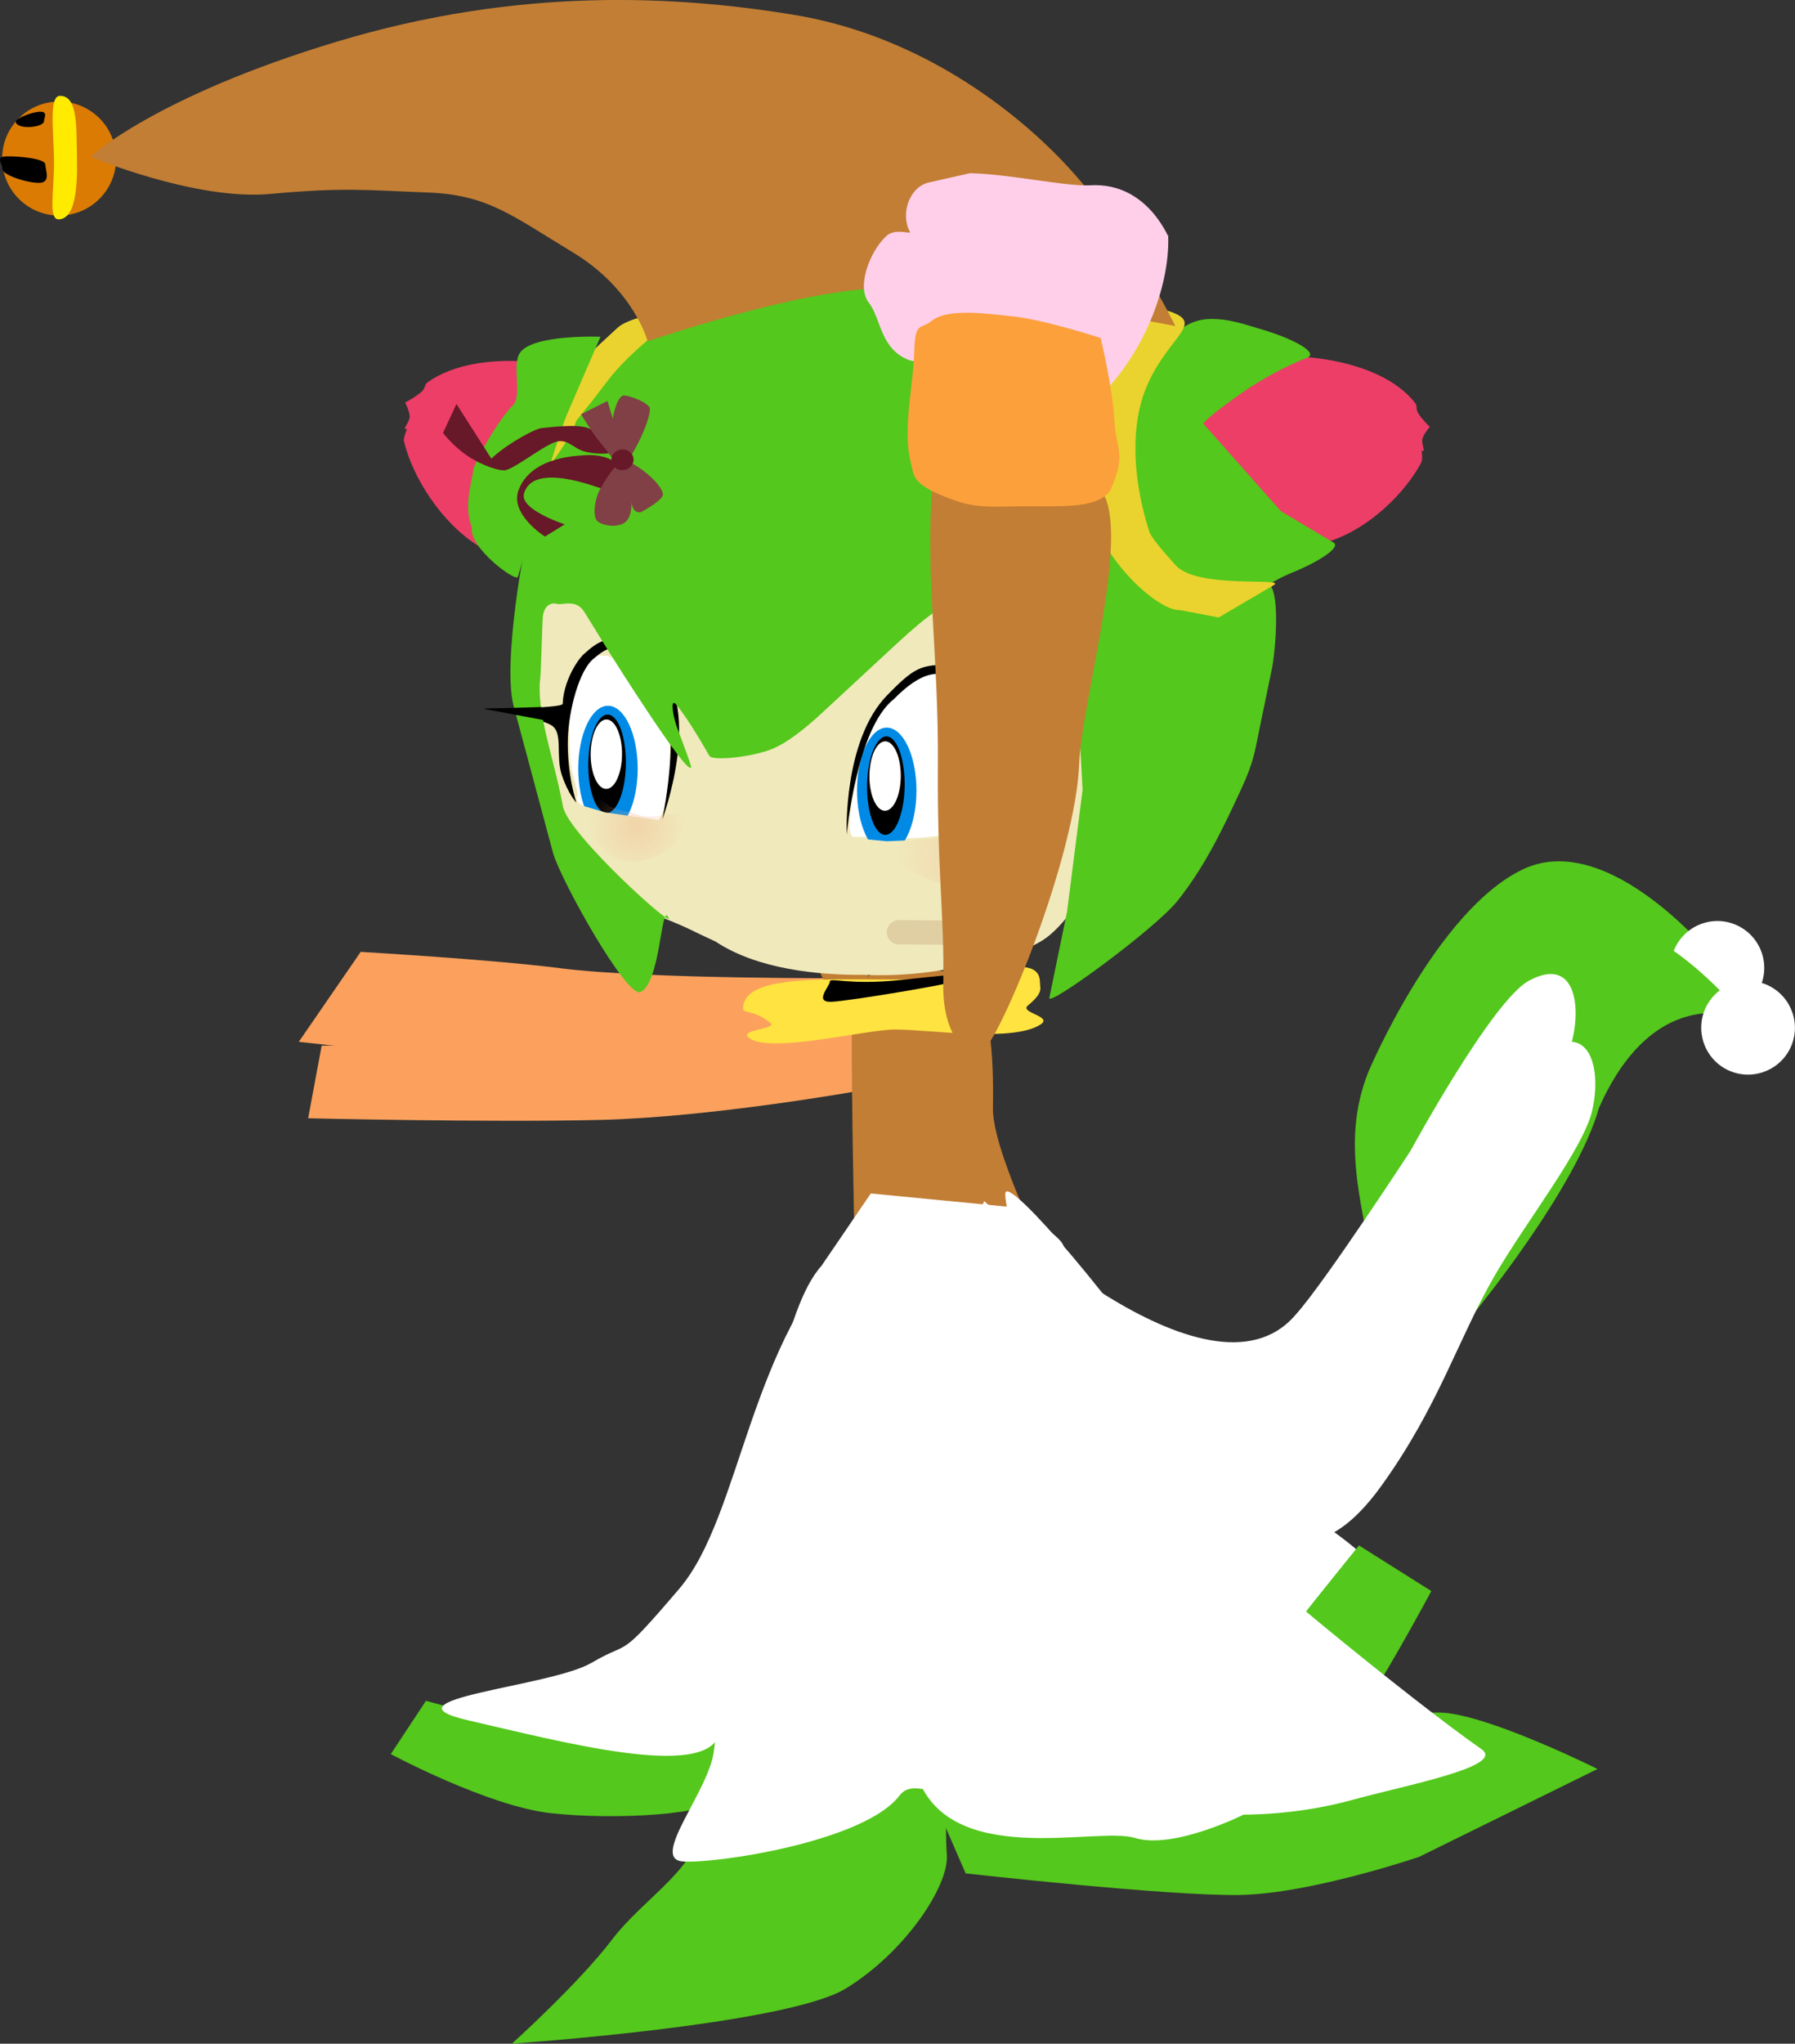 <svg version="1.1" xmlns="http://www.w3.org/2000/svg" xmlns:xlink="http://www.w3.org/1999/xlink" width="27.366" height="31.149" viewBox="0,0,27.366,31.149"><rect x="0" y="0" width="27.366" height="31.149" fill="#333333" stroke="none"/><defs><radialGradient cx="240.749" cy="201.82" r="1.312" gradientUnits="userSpaceOnUse" id="color-1"><stop offset="0" stop-color="#f5ab87" stop-opacity="0.349"/><stop offset="1" stop-color="#f5ab87" stop-opacity="0"/></radialGradient><radialGradient cx="235.479" cy="201.385" r="0.732" gradientUnits="userSpaceOnUse" id="color-2"><stop offset="0" stop-color="#f5ab87" stop-opacity="0.349"/><stop offset="1" stop-color="#f5ab87" stop-opacity="0"/></radialGradient></defs><g transform="translate(-225.775,-188.786)"><g data-paper-data="{&quot;isPaintingLayer&quot;:true}" fill-rule="nonzero" stroke-linejoin="miter" stroke-miterlimit="10" stroke-dasharray="" stroke-dashoffset="0" style="mix-blend-mode: normal"><path d="M230.679,204.724c0,0 2.198,-0.053 4.041,0.046c1.297,0.06 4.253,-0.392 4.253,-0.392l-0.11,1.035c0,0 -2.238,0.401 -3.936,0.442c-1.698,0.041 -4.454,-0.025 -4.454,-0.025z" data-paper-data="{&quot;index&quot;:null}" fill="#fba15d" stroke="none" stroke-width="0" stroke-linecap="butt"/><path d="M231.274,203.294c0,0 2.018,0.117 3.042,0.249c1.328,0.171 4.473,0.152 4.473,0.152l-0.261,0.926c0,0 -3.168,0.43 -4.511,0.372c-1.231,-0.052 -3.687,-0.328 -3.687,-0.328z" data-paper-data="{&quot;index&quot;:null}" fill="#fba15d" stroke="none" stroke-width="0" stroke-linecap="butt"/><g data-paper-data="{&quot;index&quot;:null}" stroke="none" stroke-width="0" stroke-linecap="butt"><path d="M251.918,203.405c0,0 -1.37,-0.602 -2.216,1.389c-0.326,1.23 -1.829,3.118 -1.829,3.118c0,0 -0.958,1.364 -1.145,0.3c-0.087,-0.495 -0.204,-0.971 -0.262,-1.445c-0.066,-0.544 -0.054,-1.085 0.173,-1.649c0,0 1.039,-2.462 2.358,-3.084c1.319,-0.622 2.921,1.371 2.921,1.371z" fill="#54c81c"/><path d="M252.599,203.853c-0.174,0.354 -0.602,0.5 -0.956,0.326c-0.354,-0.174 -0.5,-0.602 -0.326,-0.956c0.174,-0.354 0.602,-0.5 0.956,-0.326c0.354,0.174 0.5,0.602 0.326,0.956z" fill="#ffffff"/></g><g data-paper-data="{&quot;index&quot;:null}" stroke="none" stroke-width="0" stroke-linecap="butt"><path d="M249.487,202.903c1.328,-0.602 2.901,1.414 2.901,1.414c0,0 -1.361,-0.622 -2.236,1.356c-0.345,1.225 -1.876,3.091 -1.876,3.091c0,0 -0.978,1.35 -1.149,0.283c-0.08,-0.497 -0.19,-0.974 -0.24,-1.449c-0.058,-0.545 -0.038,-1.086 0.198,-1.646c0,0 1.075,-2.446 2.403,-3.048z" fill="#54c81c"/><path d="M253.062,204.775c-0.179,0.351 -0.61,0.491 -0.961,0.312c-0.351,-0.179 -0.491,-0.61 -0.312,-0.961c0.179,-0.351 0.61,-0.491 0.961,-0.312c0.351,0.179 0.491,0.61 0.312,0.961z" fill="#ffffff"/></g><g data-paper-data="{&quot;index&quot;:null}" stroke="none" stroke-width="0.172" stroke-linecap="butt"><path d="M238.824,199.652c0.012,1.652 0.273,2.271 0.291,3.35c0.014,0.819 -0.429,1.17 -0.572,1.052c-0.331,-0.274 -1.298,-3.111 -1.351,-4.499c-0.033,-0.877 -0.634,-2.995 -0.337,-3.798c0.195,-0.527 1.035,-0.615 1.608,-0.61c0.444,0.003 0.56,-0.146 0.595,0.282c0.107,1.296 -0.247,2.57 -0.235,4.222z" fill="#c27e34"/><path d="M237.743,194.02c-0.312,0.408 -0.675,0.299 -0.833,0.179c-0.757,-0.619 -1.259,-1.748 -1.226,-2.625c-0.041,0.174 0.259,-0.824 1.206,-0.757c0.41,0.011 1.153,-0.164 1.813,-0.186l0.632,0.143c0.29,0.066 0.438,0.471 0.287,0.753c-0.022,0.042 0.222,-0.066 0.361,0.064c0.251,0.235 0.459,0.773 0.264,1.017c-0.17,0.215 -0.168,0.63 -0.516,0.827c-0.468,0.266 -0.283,-0.41 -0.712,-0.327c-0.255,0.049 -1.27,0.903 -1.278,0.912z" fill="#ffcfea"/><path d="M239.12,195.972c0.236,0.164 -0.192,-0.563 -0.484,-0.458c-0.288,0.104 -1.801,0.964 -2.004,0.724c-0.356,-0.476 0.19,-1.606 -0.115,-2.107c0.097,0.153 0.705,0.029 0.705,0.029c0.032,-0.009 0.494,-0.205 0.964,-0.619c0.387,-0.341 0.771,-0.719 0.987,-0.568c0.149,0.104 0.547,0.427 0.56,0.804c0.014,0.4 0.166,0.931 0.061,1.33c-0.046,0.173 -0.448,1.152 -0.53,1.273c-0.125,0.184 -0.19,-0.44 -0.143,-0.407z" fill="#ead42f"/></g><path d="M238.81,208.044c0,0 -0.092,-4.002 -0.025,-4.129c0.262,-0.495 0.879,-0.363 1.029,-0.362c0.118,0.001 0.678,0.058 0.765,0.156c0.282,0.317 0.35,1.133 0.334,1.961c-0.01,0.948 1.539,3.493 1.24,3.931c-0.358,0.393 -3.343,-1.557 -3.343,-1.557z" data-paper-data="{&quot;index&quot;:null}" fill="#c27e34" stroke="none" stroke-width="0.172" stroke-linecap="butt"/><path d="M237.104,204.159c0,-0.513 1.179,-0.444 2.365,-0.444c1.186,0 2.161,-0.466 2.161,0.048c0,0.091 0.058,0.148 -0.184,0.348c-0.134,0.111 0.382,0.163 0.197,0.287c-0.417,0.279 -1.695,0.079 -2.224,0.079c-0.438,0 -1.888,0.368 -2.217,0.134c-0.197,-0.14 0.452,-0.133 0.312,-0.241c-0.259,-0.199 -0.409,-0.133 -0.409,-0.212z" data-paper-data="{&quot;index&quot;:null}" fill="#ffe340" stroke="none" stroke-width="0" stroke-linecap="butt"/><path d="M238.426,203.748c0,-0.07 0.287,0.057 1.086,-0.026c0.497,-0.051 1.104,-0.128 1.104,-0.058c0,0.07 -1.893,0.381 -2.166,0.391c-0.273,0.01 -0.024,-0.237 -0.024,-0.308z" data-paper-data="{&quot;index&quot;:null}" fill="#000000" stroke="none" stroke-width="0" stroke-linecap="butt"/><path d="M244.761,210.939l-4.635,-2.356l0.654,-1.491c0,0 3.419,3.29 4.746,1.734c0.436,-0.48 1.754,-2.501 1.754,-2.501c0,0 1.242,-2.284 1.8,-2.589c0.71,-0.387 0.812,0.385 0.649,0.965c-0.163,0.58 -1.094,1.663 -1.591,2.442c-0.605,0.948 -0.941,1.958 -1.874,3.139c-0.933,1.181 -1.503,0.656 -1.503,0.656z" data-paper-data="{&quot;index&quot;:null}" fill="#ffffff" stroke="none" stroke-width="0" stroke-linecap="butt"/><path d="M245.354,212.162l-4.732,-2.153l0.589,-1.518c0,0 3.558,3.139 4.817,1.528c0.414,-0.498 1.644,-2.574 1.644,-2.574c0,0 1.142,-2.336 1.686,-2.664c0.692,-0.417 0.828,0.35 0.69,0.936c-0.138,0.586 -1.021,1.709 -1.484,2.509c-0.564,0.973 -0.855,1.997 -1.737,3.217c-0.881,1.22 -1.473,0.721 -1.473,0.721z" data-paper-data="{&quot;index&quot;:null}" fill="#ffffff" stroke="none" stroke-width="0" stroke-linecap="butt"/><path d="M242.444,199.349c0.008,0.917 -0.075,1.832 -0.149,2.746c-0.01,0.377 -0.238,0.705 -0.516,0.943c-0.302,0.25 -0.709,0.303 -1.074,0.413c-0.57,0.149 -1.158,0.219 -1.746,0.193c-0.725,0.006 -1.64,-0.087 -2.274,-0.507c-0.433,-0.198 -0.366,-0.187 -0.813,-0.366c-0.894,-0.5 -1.518,-1.391 -1.825,-2.356c-0.189,-0.576 -0.283,-1.195 -0.214,-1.801c0.043,-0.255 0.638,-4.526 4.657,-4.21c4.387,0.345 3.947,4.826 3.954,4.945z" data-paper-data="{&quot;index&quot;:null}" fill="#f0e9bb" stroke="none" stroke-width="0.172" stroke-linecap="butt"/><path d="M235.042,198.786c0.606,0.208 0.805,0.553 0.887,1.102c0.131,0.298 0.027,1.44 -0.181,1.434c-0.211,-0.033 -0.457,-0.073 -0.71,-0.128c-0.395,-0.086 -0.501,-0.189 -0.464,-0.271c0.026,-0.056 -0.044,-0.226 -0.079,-0.393c-0.035,-0.171 -0.035,-0.341 -0.037,-0.626c-0.002,-0.264 0.04,-0.555 0.102,-0.751c0.089,-0.279 0.235,-0.408 0.483,-0.368z" data-paper-data="{&quot;index&quot;:null}" fill="#ffffff" stroke="none" stroke-width="0.172" stroke-linecap="butt"/><path d="M235.69,199.029c-0.416,-0.424 -0.558,-0.471 -0.861,-0.207c-0.227,0.178 -0.383,0.795 -0.396,1.214c-0.017,0.56 0.13,0.984 0.13,0.984c0,0 -0.124,-0.127 -0.222,-0.419c-0.098,-0.292 0.021,-0.638 -0.151,-0.755c-0.18,-0.123 -1.024,-0.259 -1.024,-0.259c0,0 1.186,-0 1.188,-0.075c0.01,-0.324 0.209,-0.655 0.326,-0.76c0.209,-0.188 0.336,-0.262 0.61,-0.19c0.197,0.052 0.315,0.169 0.523,0.381c0.675,0.688 0.058,2.337 0.058,2.337c0,0 0.391,-1.805 -0.18,-2.253z" data-paper-data="{&quot;index&quot;:null}" fill="#000000" stroke="none" stroke-width="0" stroke-linecap="butt"/><g data-paper-data="{&quot;index&quot;:null}" stroke="none" stroke-linecap="butt"><path d="M235.044,201.461c-0.25,0 -0.453,-0.429 -0.453,-0.959c0,-0.529 0.203,-0.959 0.453,-0.959c0.25,0 0.453,0.429 0.453,0.959c0,0.529 -0.203,0.959 -0.453,0.959z" fill="#008ae6" stroke-width="0"/><path d="M235.049,199.677c0.079,0.008 0.148,0.098 0.197,0.239c0.048,0.141 0.076,0.331 0.071,0.538c-0.005,0.207 -0.042,0.391 -0.097,0.522c-0.055,0.131 -0.129,0.208 -0.208,0.201c-0.079,-0.007 -0.148,-0.098 -0.197,-0.239c-0.048,-0.141 -0.076,-0.331 -0.071,-0.538c0.005,-0.207 0.042,-0.391 0.097,-0.522c0.055,-0.131 0.129,-0.208 0.208,-0.201z" fill="#000000" stroke-width="0.028"/><path d="M235.193,199.915c0.042,0.098 0.067,0.231 0.065,0.377c-0.002,0.146 -0.031,0.277 -0.075,0.371c-0.045,0.094 -0.105,0.15 -0.171,0.147c-0.066,-0.003 -0.125,-0.065 -0.167,-0.163c-0.042,-0.098 -0.067,-0.231 -0.065,-0.377c0.002,-0.146 0.031,-0.277 0.075,-0.371c0.045,-0.094 0.105,-0.15 0.171,-0.147c0.066,0.003 0.125,0.065 0.167,0.163z" fill="#ffffff" stroke-width="0.018"/></g><path d="M239.144,199.651c0.356,-0.514 0.662,-0.651 1.019,-0.651c0.5,0 0.795,0.769 0.813,1.386c0.02,0.693 -0.32,1.02 -0.32,1.02c0,0 -0.444,0.13 -0.935,0.154c-0.315,0.015 -0.665,-0.019 -0.925,-0.019c-0.25,-0.027 0.261,-1.763 0.348,-1.889z" data-paper-data="{&quot;index&quot;:null}" fill="#ffffff" stroke="none" stroke-width="0.172" stroke-linecap="butt"/><g data-paper-data="{&quot;index&quot;:null}" stroke="none" stroke-linecap="butt"><path d="M239.294,201.794c-0.25,0 -0.453,-0.429 -0.453,-0.959c0,-0.529 0.203,-0.959 0.453,-0.959c0.25,0 0.453,0.429 0.453,0.959c0,0.529 -0.203,0.959 -0.453,0.959z" fill="#008ae6" stroke-width="0"/><path d="M239.299,200.01c0.079,0.008 0.148,0.098 0.197,0.239c0.048,0.141 0.076,0.331 0.071,0.538c-0.005,0.207 -0.042,0.391 -0.097,0.522c-0.055,0.131 -0.129,0.208 -0.208,0.201c-0.079,-0.007 -0.148,-0.098 -0.197,-0.239c-0.048,-0.141 -0.076,-0.331 -0.071,-0.538c0.005,-0.207 0.042,-0.391 0.097,-0.522c0.055,-0.131 0.129,-0.208 0.208,-0.201z" fill="#000000" stroke-width="0.028"/><path d="M239.443,200.248c0.042,0.098 0.067,0.231 0.065,0.377c-0.002,0.146 -0.031,0.277 -0.075,0.371c-0.045,0.094 -0.105,0.15 -0.171,0.147c-0.066,-0.003 -0.125,-0.065 -0.167,-0.163c-0.042,-0.098 -0.067,-0.231 -0.065,-0.377c0.002,-0.146 0.031,-0.277 0.075,-0.371c0.045,-0.094 0.105,-0.15 0.171,-0.147c0.066,0.003 0.125,0.065 0.167,0.163z" fill="#ffffff" stroke-width="0.018"/></g><path d="M238.683,201.498c0,0 -0.056,-1.429 0.619,-2.117c0.208,-0.212 0.375,-0.379 0.572,-0.43c0.274,-0.072 0.499,0.001 0.708,0.19c0.116,0.105 0.315,0.436 0.326,0.76c0.002,0.075 1.188,0.075 1.188,0.075c0,0 -0.844,0.136 -1.024,0.259c-0.172,0.117 -0.054,0.463 -0.151,0.755c-0.098,0.292 -0.222,0.419 -0.222,0.419c0,0 0.147,-0.424 0.13,-0.984c-0.013,-0.419 -0.169,-1.037 -0.396,-1.214c-0.303,-0.264 -0.616,-0.192 -1.032,0.232c-0.571,0.448 -0.717,2.058 -0.717,2.058z" data-paper-data="{&quot;index&quot;:null}" fill="#000000" stroke="none" stroke-width="0" stroke-linecap="butt"/><path d="M235.918,201.302c0,0 -0.136,0.533 -0.55,0.533c-0.414,0 -0.817,-0.8 -0.817,-0.8l0.45,0.133z" data-paper-data="{&quot;index&quot;:null}" fill="#f0e9bb" stroke="none" stroke-width="0" stroke-linecap="butt"/><path d="M240.22,201.565c0,0 -0.033,0.549 -0.439,0.628c-0.407,0.078 -0.953,-0.631 -0.953,-0.631l0.467,0.046z" data-paper-data="{&quot;index&quot;:null}" fill="#f0e9bb" stroke="none" stroke-width="0" stroke-linecap="butt"/><path d="M234.204,194.338c0.533,0.42 -1.448,3.239 -1.134,2.77c-0.576,-0.361 -1.009,-1.059 -1.137,-1.599c-0.012,-0.049 0.048,-0.185 0.048,-0.185c-0.088,0.022 0.029,-0.085 0.039,-0.178c0.008,-0.073 -0.069,-0.228 -0.069,-0.228c-0.041,0.029 0.174,-0.087 0.253,-0.163c0.065,-0.063 0.036,-0.103 0.09,-0.142c0.378,-0.272 1.021,-0.407 1.911,-0.276z" data-paper-data="{&quot;index&quot;:null}" fill="#ed3e67" stroke="none" stroke-width="0.172" stroke-linecap="butt"/><path d="M242.152,198.516c-0.052,-0.089 -0.159,-0.143 -0.315,-0.234c-0.117,-0.069 -0.344,-0.203 -0.418,-0.273c-0.186,-0.175 -0.977,-0.154 -0.931,-0.079c-0.062,0.113 0.008,-0.306 -1.041,0.666l-1.117,1.035c-0.103,0.095 -0.511,0.481 -0.834,0.59c-0.347,0.118 -0.86,0.158 -0.906,0.087c0,0 -0.319,-0.57 -0.51,-0.788c-0.073,-0.083 -0.066,0.096 0.007,0.326c0.012,0.038 0.235,0.611 0.224,0.636c-0.057,0.136 -1.188,-1.658 -1.249,-1.757l-0.377,-0.61c-0.127,-0.206 -0.331,-0.102 -0.417,-0.125c-0.129,-0.034 -0.207,0.07 -0.217,0.198c-0.012,0.162 -0.027,0.833 -0.039,0.93c-0.067,0.519 0.21,1.222 0.346,1.961c0.08,0.432 1.813,1.984 1.594,1.67c-0.099,-0.142 -0.113,1.01 -0.41,1.156c-0.211,0.105 -1.231,-1.73 -1.336,-2.121l-0.599,-2.232c-0.176,-0.653 0.161,-2.495 0.258,-2.83l0.189,-0.653c0.346,-0.772 0.835,-1.458 1.491,-2.045c0.042,-0.037 0.649,-0.72 1.723,-1.074c0.678,-0.223 1.81,-0.252 1.899,-0.253c0.521,-0.003 1.537,-0.025 2.464,0.185c0.59,0.134 1.114,0.431 1.546,0.664c0.078,0.042 -0.769,1.049 -0.694,1.085c0.036,0.017 -0.199,0.968 -0.191,1.059l0.054,0.607c0.055,0.613 0.608,1.245 0.708,1.327c0.137,0.112 0.609,0.454 0.768,0.46l0.536,0.018c0.073,0.002 0.717,-0.457 0.768,-0.412c0.178,0.16 0.082,1.087 0.044,1.269l-0.198,0.958c-0.064,0.309 -0.081,0.483 -0.279,0.907c-0.27,0.582 -0.544,1.163 -0.966,1.692c-0.342,0.428 -1.986,1.632 -1.954,1.478l0.27,-1.314l0.237,-1.858l-0.128,-2.307z" data-paper-data="{&quot;index&quot;:null}" fill="#54c81c" stroke="none" stroke-width="0.172" stroke-linecap="butt"/><path d="M246.071,197.025c-1.001,0.334 -2.282,-1.764 -2.282,-1.764c0.003,-0.377 0.93,-1.14 1.979,-1.026c0.802,0.087 1.324,0.36 1.584,0.696c0.037,0.048 0.002,0.078 0.043,0.151c0.05,0.087 0.207,0.243 0.179,0.207c0,0 -0.104,0.124 -0.115,0.192c-0.014,0.087 0.061,0.212 -0.01,0.171c0,0 0.018,0.138 -0.004,0.18c-0.242,0.462 -0.788,0.998 -1.374,1.194z" data-paper-data="{&quot;index&quot;:null}" fill="#ed3e67" stroke="none" stroke-width="0.172" stroke-linecap="butt"/><path d="M243.017,195.928c0.095,0.067 0.002,-0.508 0.135,-1.068c0.142,-0.598 0.524,-1.186 1.039,-1.211c0.298,-0.015 0.564,0.082 0.814,0.156c0.517,0.152 0.879,0.365 0.697,0.434c-0.309,0.117 -0.707,0.336 -0.973,0.521c-0.379,0.264 -0.624,0.466 -0.605,0.487l1.179,1.33l0.798,0.476c0.133,0.07 -0.225,0.298 -0.628,0.461c-0.348,0.141 -0.591,0.354 -0.713,0.39c-0.544,0.161 -0.471,-0.091 -1.104,-0.439c-0.368,-0.203 -0.782,-1.638 -0.639,-1.536z" data-paper-data="{&quot;index&quot;:null}" fill="#54c81c" stroke="none" stroke-width="0.172" stroke-linecap="butt"/><path d="M242.273,195.888c0.038,-1.282 0.569,-2.736 1.443,-2.312c0.367,0.178 -0.201,0.417 -0.488,1.173c-0.183,0.481 -0.22,1.221 0.065,2.129c0.03,0.095 0.188,0.282 0.405,0.523c0.332,0.37 1.709,0.178 1.495,0.304l-0.838,0.492l-0.589,-0.112c-0.375,0.024 -1.527,-1.023 -1.493,-2.196z" data-paper-data="{&quot;index&quot;:null}" fill="#ead32e" stroke="none" stroke-width="0.172" stroke-linecap="butt"/><path d="M234.56,195.201c-0.079,0.265 -0.398,0.667 -0.398,0.667c-0.041,-0.13 0.084,-0.342 0.081,-0.459c-0.006,-0.27 0.19,-0.926 0.675,-1.376l0.276,-0.255c0.136,-0.126 0.631,-0.252 0.727,-0.19c0.114,0.153 -0.49,0.476 -0.894,1.017c-0.193,0.259 -0.467,0.595 -0.467,0.595z" data-paper-data="{&quot;index&quot;:null}" fill="#ead32e" stroke="none" stroke-width="0.172" stroke-linecap="butt"/><path d="M234.411,195.121c-0.059,0.137 -0.273,0.811 -0.367,1.143l-0.372,1.311c-0.027,0.096 -0.756,-0.451 -0.702,-0.745c-0.126,-0.335 -0.016,-0.621 0.029,-0.92c0.145,-0.326 0.416,-0.769 0.597,-0.948c0.145,-0.144 -0.021,-0.607 0.105,-0.797c0.189,-0.287 1.229,-0.247 1.229,-0.247z" data-paper-data="{&quot;index&quot;:null}" fill="#54c81c" stroke="none" stroke-width="0.172" stroke-linecap="butt"/><g data-paper-data="{&quot;index&quot;:null}" stroke-width="0" stroke-linecap="butt"><path d="M226.694,192.071c-0.48,0.01 -0.876,-0.371 -0.886,-0.851c-0.01,-0.48 0.371,-0.876 0.851,-0.886c0.48,-0.01 0.876,0.371 0.886,0.851c0.01,0.48 -0.371,0.876 -0.851,0.886z" fill="#db7b04" stroke="none"/><path d="M226.687,190.247c0.28,-0.006 0.251,0.486 0.261,0.95c0.01,0.464 -0.028,0.927 -0.279,0.932c-0.165,0.003 -0.062,-0.461 -0.071,-0.925c-0.01,-0.464 -0.074,-0.954 0.09,-0.957z" fill="#feeb00" stroke="#000000"/><path d="M225.877,191.169c0.181,-0.004 0.587,0.033 0.589,0.123c0.002,0.091 0.089,0.277 -0.092,0.281c-0.181,0.004 -0.561,-0.119 -0.562,-0.21c-0.002,-0.091 -0.116,-0.19 0.065,-0.194z" fill="#000000" stroke="none"/><path d="M226.446,190.631c0.001,0.048 -0.101,0.088 -0.228,0.091c-0.127,0.003 -0.202,-0.034 -0.203,-0.082c-0.001,-0.048 0.244,-0.149 0.371,-0.151c0.127,-0.003 0.059,0.095 0.06,0.142z" fill="#000000" stroke="none"/></g><path d="M240.319,203.001l-0.839,-0.006" data-paper-data="{&quot;index&quot;:null}" fill="none" stroke="#dfcfa3" stroke-width="0.37" stroke-linecap="round"/><path d="M239.175,193.18c-1.288,0.037 -3.526,0.808 -3.526,0.808c0,0 -0.209,-0.793 -1.14,-1.355c-0.93,-0.562 -1.299,-0.88 -2.218,-0.913c-0.919,-0.034 -1.255,-0.083 -2.397,0.022c-1.141,0.105 -2.741,-0.567 -2.741,-0.567c0,0 0.983,-0.918 3.758,-1.754c2.775,-0.836 5.164,-0.704 6.961,-0.41c1.797,0.293 3.228,1.323 4.085,2.213c1.04,1.081 1.736,2.531 1.736,2.531c0,0 -3.132,-0.615 -4.518,-0.574z" data-paper-data="{&quot;index&quot;:null}" fill="#c27e34" stroke="none" stroke-width="0" stroke-linecap="butt"/><g data-paper-data="{&quot;index&quot;:null}" stroke="none" stroke-linecap="butt"><path d="M237.603,213.418c-0.013,0.114 -0.868,1.936 -0.898,2.758c-0.01,0.269 -1.574,0.354 -2.536,0.245c-0.961,-0.109 -2.436,-0.9 -2.436,-0.9l0.536,-0.812l1.724,0.467l1.687,0.245z" data-paper-data="{&quot;index&quot;:null}" fill="#54c81c" stroke-width="0.172"/><path d="M234.791,214.131c0.621,-0.365 0.38,-0.006 1.339,-1.129c0.959,-1.123 1.049,-3.809 2.692,-5.356c0.297,0.995 -0.763,4.205 -1.096,5.33c-0.333,1.125 -0.789,1.596 -0.985,2.244c-0.212,0.699 -2.422,0.109 -3.825,-0.213c-1.403,-0.322 1.254,-0.511 1.874,-0.876z" data-paper-data="{&quot;index&quot;:null}" fill="#ffffff" stroke-width="0.172"/><path d="M237.81,213.945c-0.004,-0.619 2.528,-0.428 2.525,-0.16c-0.001,0.111 -0.185,2.476 -0.125,3.272c0.035,0.468 -0.631,1.48 -1.539,2.036c-0.908,0.556 -5.091,0.841 -5.091,0.841c0,0 1.015,-0.914 1.524,-1.583c0.509,-0.668 1.374,-1.123 1.345,-1.823z" data-paper-data="{&quot;index&quot;:null}" fill="#54c81c" stroke-width="0.172"/><path d="M241.195,207.184c0,0 0.773,0.415 0.799,0.611c0.066,0.513 0.176,2.066 -0.21,3.425c-0.386,1.36 -1.147,3.888 -1.302,4.535c-0.167,0.699 -0.732,0.053 -0.993,0.397c-0.532,0.705 -2.822,1.045 -3.307,1.005c-0.507,-0.042 0.418,-1.091 0.479,-1.7c0.061,-0.609 0.273,-0.484 0.297,-1.826c0.024,-1.356 0.196,-1.716 0.487,-2.751c0,0 0.26,-2.146 0.852,-2.798l0.754,-1.106z" data-paper-data="{&quot;index&quot;:null}" fill="#ffffff" stroke-width="0.172"/><g data-paper-data="{&quot;index&quot;:null}"><path d="M246.838,212.842c0.321,0.938 -2.54,2.962 -2.983,2.246c-1.117,-1.803 -2.856,-7.884 -2.749,-8.132c0.096,-0.176 1.675,1.652 2.888,3.471c0.622,0.932 2.506,1.727 2.843,2.416z" data-paper-data="{&quot;index&quot;:null}" fill="#ffffff" stroke-width="0.191"/><path d="M245.142,214.053c0.296,-0.413 1.352,-1.712 1.352,-1.712l1.102,0.695c0,0 -1.555,2.926 -1.797,2.614c-0.56,-0.72 -1.513,-1.237 -1.633,-1.534c-0.172,-0.425 0.37,0.286 0.666,-0.127z" data-paper-data="{&quot;index&quot;:null}" fill="#54c81c" stroke-width="0.172"/></g><path d="M239.901,215.968c-0.233,-0.696 4.188,-0.866 4.283,-0.561c0.039,0.126 2.871,-0.583 3.618,-0.515c0.747,0.067 2.328,0.856 2.328,0.856l-2.717,1.338c0,0 -1.648,0.563 -2.733,0.582c-1.085,0.02 -4.183,-0.329 -4.183,-0.329z" data-paper-data="{&quot;index&quot;:null}" fill="#54c81c" stroke-width="0.172"/><path d="M241.367,208.038c0.54,0.613 1.927,2.539 2.673,3.796c0.265,0.447 3.369,2.954 4.319,3.61c0.382,0.264 -1.135,0.546 -1.982,0.779c-0.847,0.234 -1.642,0.22 -1.642,0.22c0,0 -1.066,0.537 -1.657,0.356c-0.591,-0.181 -2.873,0.495 -3.336,-0.991c-0.468,-1.502 -0.674,-4.064 -0.891,-5.1c-0.216,-1.036 0.477,-3.45 1.053,-3.644c0,0 0.923,0.36 1.462,0.974z" data-paper-data="{&quot;index&quot;:null}" fill="#ffffff" stroke-width="0.172"/></g><path d="M239.437,201.774c0,-0.322 0.805,-0.127 1.396,-0.263c0.157,-0.036 0.332,-0.093 0.5,-0.141c0.394,-0.113 0.747,-0.175 0.727,0.204c-0.028,0.541 -0.535,0.783 -1.185,0.783c-0.608,0 -1.438,-0.261 -1.438,-0.583z" data-paper-data="{&quot;index&quot;:null}" fill="url(#color-1)" stroke="none" stroke-width="0" stroke-linecap="butt"/><path d="M233.142,199.588l0.886,-0.026l0.054,0.203z" data-paper-data="{&quot;index&quot;:null}" fill="#000000" stroke="none" stroke-width="0" stroke-linecap="butt"/><g data-paper-data="{&quot;index&quot;:null}" stroke="none" stroke-width="0.172" stroke-linecap="butt"><g data-paper-data="{&quot;index&quot;:null}"><path d="M240.156,203.796c0.018,-1.079 -0.094,-1.698 -0.082,-3.35c0.012,-1.652 -0.193,-2.926 -0.086,-4.222c0.036,-0.429 0.375,-0.279 0.819,-0.282c0.573,-0.005 1.637,-0.066 1.832,0.461c0.297,0.803 -0.378,3.145 -0.411,4.022c-0.053,1.388 -1.169,4.15 -1.5,4.424c-0.143,0.118 -0.586,-0.233 -0.572,-1.052z" fill="#c27e34"/><path d="M241.528,194.814c-0.007,-0.009 -1.023,-0.863 -1.278,-0.912c-0.429,-0.083 -0.243,0.593 -0.712,0.327c-0.347,-0.197 -0.345,-0.613 -0.516,-0.827c-0.194,-0.245 0.014,-0.783 0.264,-1.017c0.139,-0.13 0.383,-0.022 0.361,-0.064c-0.15,-0.282 -0.003,-0.688 0.287,-0.753l0.632,-0.143c0.66,0.022 1.403,0.197 1.813,0.186c0.947,-0.067 1.247,0.931 1.206,0.757c0.033,0.878 -0.468,2.006 -1.226,2.625c-0.158,0.121 -0.521,0.23 -0.833,-0.179z" fill="#ffcfea"/></g><path d="M240.111,196.328c-0.432,-0.184 -0.404,-0.301 -0.456,-0.516c-0.12,-0.497 0.046,-1.163 0.058,-1.663c0.012,-0.471 0.094,-0.336 0.259,-0.468c0.238,-0.192 0.761,-0.126 1.253,-0.072c0.492,0.055 1.294,0.318 1.33,0.329c0,0 0.182,0.75 0.209,1.244c0.027,0.493 0.19,0.505 -0.061,1.082c-0.223,0.304 -0.851,0.226 -1.421,0.24c-0.571,0.014 -0.738,0.008 -1.17,-0.176z" data-paper-data="{&quot;index&quot;:null}" fill="#fca03b"/></g><g data-paper-data="{&quot;index&quot;:null}" stroke="none" stroke-width="0" stroke-linecap="butt"><path d="M233.507,195.584c0.174,-0.118 0.434,-0.263 0.522,-0.273c0.13,-0.014 0.544,-0.064 0.707,-0.002c0.214,0.081 0.399,0.294 0.405,0.346c0.005,0.047 -0.243,0.07 -0.462,0.01c-0.145,-0.04 -0.232,-0.171 -0.386,-0.154c-0.172,0.018 -0.582,0.36 -0.796,0.438c-0.083,0.03 -0.371,-0.066 -0.587,-0.21c-0.228,-0.152 -0.381,-0.354 -0.381,-0.354l0.205,-0.442l0.532,0.834c0,0 0.079,-0.082 0.241,-0.192z" fill="#671829"/><path d="M234.709,195.724c0.132,-0.014 0.427,0.031 0.439,0.143c0.012,0.112 -0.071,0.348 -0.204,0.362c-0.03,0.003 -1.05,-0.421 -1.181,0.084c-0.063,0.244 0.622,0.465 0.622,0.465l-0.302,0.186c0,0 -0.54,-0.339 -0.402,-0.708c0.199,-0.534 0.959,-0.524 1.027,-0.532z" fill="#671829"/><path d="M235.544,196.593c0,0 -0.121,0.03 -0.141,-0.152c-0.004,-0.042 0.023,0.212 -0.096,0.304c-0.133,0.102 -0.398,0.043 -0.442,-0.038c-0.048,-0.087 -0.028,-0.304 0.061,-0.469c0.129,-0.241 0.295,-0.428 0.338,-0.433c0.142,-0.015 0.589,0.326 0.618,0.51c0.014,0.093 -0.337,0.278 -0.337,0.278z" fill="#804046"/><path d="M235.265,194.818c0.054,-0.027 0.413,0.104 0.418,0.198c0.011,0.185 -0.312,0.866 -0.455,0.881c-0.043,0.005 -0.125,-0.157 -0.301,-0.365c-0.121,-0.143 -0.293,-0.432 -0.293,-0.432l0.402,-0.203l0.081,0.27c0,0 0.046,-0.297 0.148,-0.349z" data-paper-data="{&quot;index&quot;:null}" fill="#804046"/><path d="M235.433,195.776c0.009,0.087 -0.059,0.165 -0.152,0.175c-0.093,0.01 -0.176,-0.052 -0.185,-0.139c-0.009,-0.087 0.059,-0.165 0.152,-0.175c0.093,-0.01 0.176,0.052 0.185,0.139z" fill="#671829"/></g><path d="M236.212,201.339c0,0.322 -0.463,0.583 -0.803,0.583c-0.363,0 -0.766,-0.401 -0.781,-0.943c-0.011,-0.379 0.266,0.003 0.486,0.116c0.094,0.048 0.272,0.065 0.359,0.101c0.33,0.135 0.739,-0.179 0.739,0.143z" data-paper-data="{&quot;index&quot;:null}" fill="url(#color-2)" stroke="none" stroke-width="0" stroke-linecap="butt"/></g></g></svg>